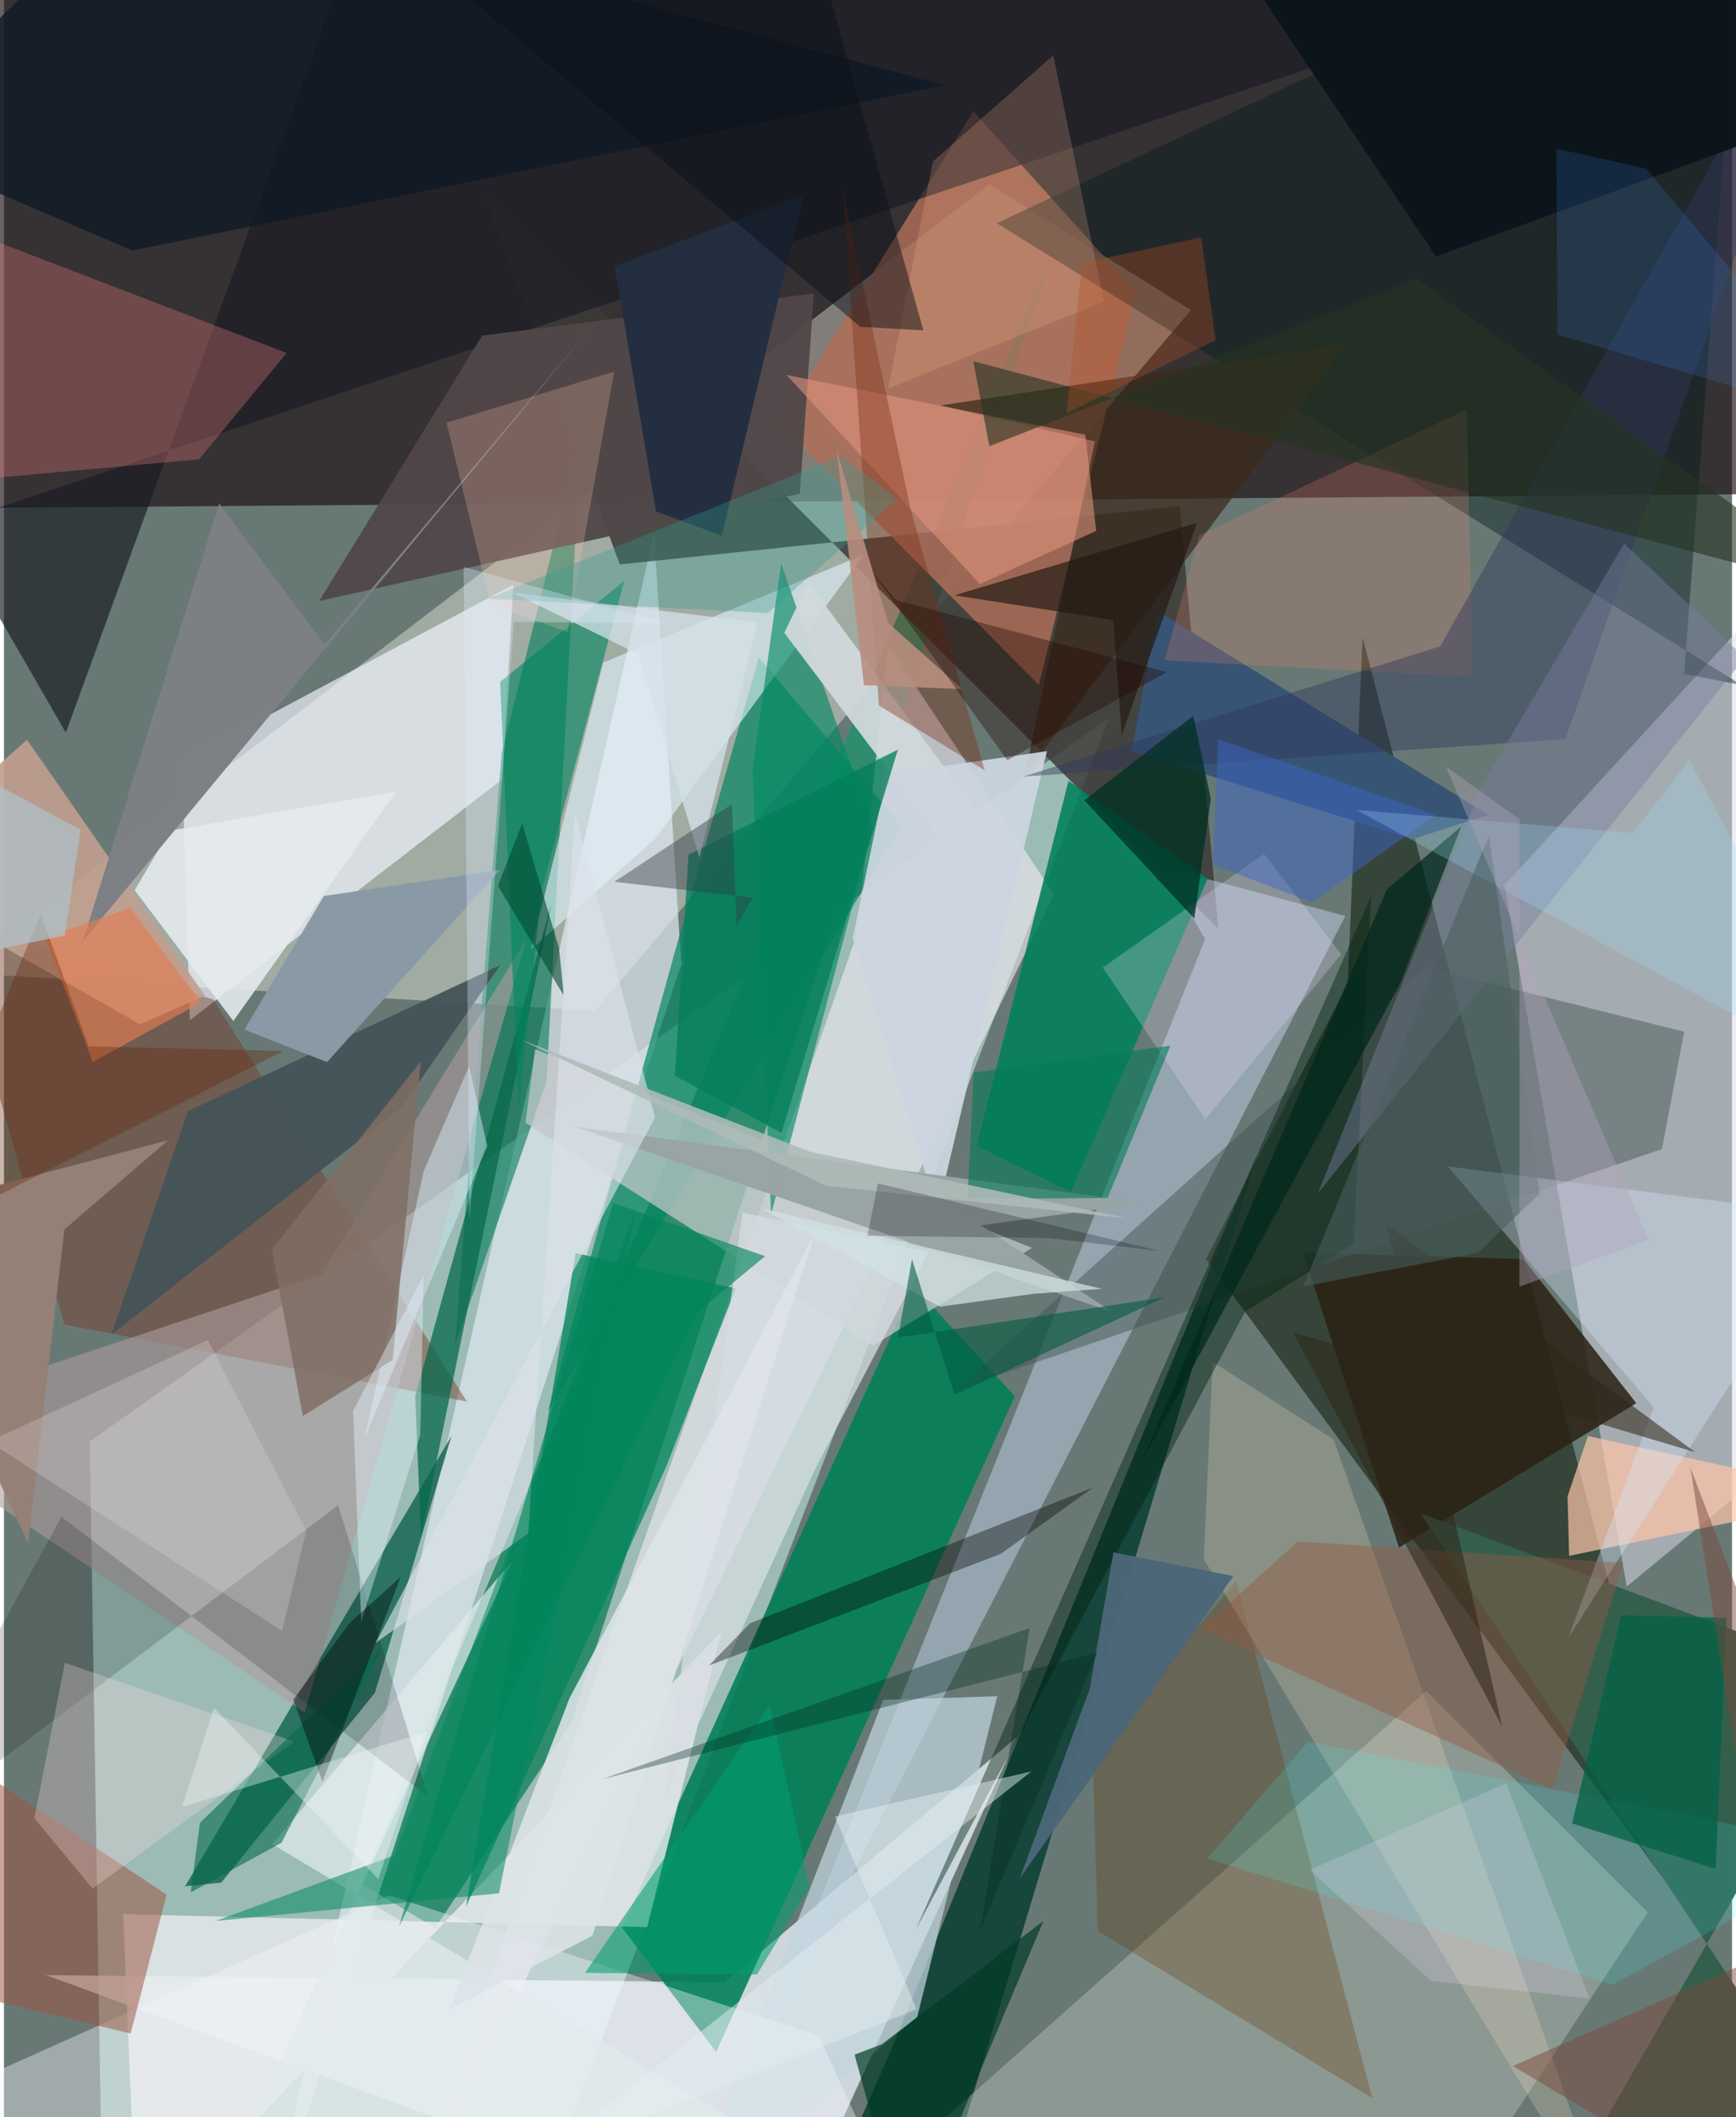 <svg xmlns="http://www.w3.org/2000/svg" width="228" height="278" viewBox="0 0 836 1024"><path fill="#687975" d="M0 0h836v1024H0z"/><path fill="#1c0c10" fill-opacity=".651" d="M-62 246.059L-8.176-62H898l-26.346 300.797z"/><path fill="#add1ca" fill-opacity=".745" d="M41.506 697.203L47.816 1086l209.704-17.12 277.22-721.854z"/><path fill="ivory" fill-opacity=".373" d="M285.877 488.875l288.398-338.91-97.642-60.776L-22.17 470.52z"/><path fill="#2e8c6c" fill-opacity=".984" d="M274.534 833.063L508.33 118.968 172.72 910.99l35.938 21.518z"/><path fill="#f0f7fe" fill-opacity=".741" d="M377.825 1086L490.09 840.104l-141.475 118.64-328.384-3.482z"/><path fill="#182516" fill-opacity=".624" d="M650.04 475.925l-68.515 132.984L819.48 931.257l-162.228-623.01z"/><path fill="#dddbe9" fill-opacity=".514" d="M898 240.299l-16.633 447.575-96.313 79.468L725.93 428.12z"/><path fill="#dfe7f1" fill-opacity=".722" d="M126.003 1086l188.478-828.028 13.652 215.807 1.734-14.288z"/><path fill="#3d3a37" fill-opacity=".847" d="M232.088 93.677l65.822 179.322 270.83-28.201 18.768 204.359z"/><path fill="#008057" fill-opacity=".886" d="M440.183 621.973l48.874 53.384-144.535 317.066-45.558-60.164z"/><path fill="#f0eaf5" fill-opacity=".612" d="M189.794 1086L412.75 451.606l14.956-139.808 80.235 120.733z"/><path fill="#f2f6ff" fill-opacity=".667" d="M89.935 493.448l-3.799-125.12L246.45 282.81l-5.582 94.24z"/><path fill="#048661" fill-opacity=".702" d="M434.203 399.422L263.26 682.452l62.67-227.03 39.257-137.44z"/><path fill="#053c30" fill-opacity=".831" d="M429.488 990.768L387.648 1086h59.215l159.298-527.566z"/><path fill="#085f4a" fill-opacity=".765" d="M105.113 910.574l-17.467 1.744 128.863-217.792-37.05 124.205z"/><path fill="#cacec7" fill-opacity=".365" d="M795.174 924.93l-89.338 135.342L385.839 1086l302.255-268.144z"/><path fill="#0a7f5e" fill-opacity=".631" d="M262.503 522.898l-44.414 128.256 22.675-286.671L279.02 210.88z"/><path fill="#cce0fa" fill-opacity=".435" d="M362.371 999.704l218.72-545.475-20.147-34.784 87.976 23.567z"/><path fill="#af6f58" fill-opacity=".816" d="M500.691 331.289L375.13 204.892 468.953 53.92l78.499 87.142z"/><path fill="#00805b" fill-opacity=".878" d="M582.354 424.881l-66.196 151.674-45.6-22.241 44.437-176.61z"/><path fill="#c3c7ca" fill-opacity=".733" d="M497.32 603.558l-76.835 47.264L252.271 542.97l4.684-35.48z"/><path fill="#e7eaed" fill-opacity=".816" d="M311.157 932.068l35.96-143.018L64.403 1086l-6.746-160.183z"/><path fill="#783a28" fill-opacity=".451" d="M29.208 640.626l194.782 37.266-122.663-194.429-128.206-39.885z"/><path fill="#191a23" fill-opacity=".663" d="M181.68-62l676.915 18.962-886.56 297.1 57.902 100.327z"/><path fill="#00191c" fill-opacity=".416" d="M840.752 331.385l-27.943-5.494L842.202-62l-361.92 169.939z"/><path fill="#2b2013" fill-opacity=".847" d="M674.889 748.498l-46.397-142.586 106.638 3.056 54.56 69.718z"/><path fill="#35604e" fill-opacity=".996" d="M685.13 731.82L898 811.294l-152.097 264.164 132.613-53.138z"/><path fill="#e3f3fd" fill-opacity=".604" d="M289.935 320.44l-35.069 138.895 60.03-53.487 101.027-137.593z"/><path fill="#504749" fill-opacity=".953" d="M231.362 162.3L152.53 290.673l232.502-51.9 6.757-96.886z"/><path fill="#f58182" fill-opacity=".302" d="M136.773 170.72l-42.411 51.442L-62 236.346l4.544-140.137z"/><path fill="#c1d4dd" fill-opacity=".722" d="M441.811 975.498l38.695-155.083-55.151 1.776-95.522 246.31z"/><path fill="#415352" fill-opacity=".467" d="M802.108 555.756L460.37 672.186l227.38-204.392 125.084 31.23z"/><path fill="#ffc6a9" fill-opacity=".698" d="M898 723.362l-131.742-28.817-9.827 29.182.76 28.781z"/><path fill="#c09f8e" fill-opacity=".906" d="M65.872 495.383l31.364-13.828-86.11-123.762L-62 423.042z"/><path fill="#008862" fill-opacity=".624" d="M362.128 372.62l8.979 214.672 49.199-186.417-44.329-128.48z"/><path fill="#ae9c9e" fill-opacity=".592" d="M-62 688.152l207.467 140.09 107.58-374.58-99.58 162.744z"/><path fill="#f6f6fd" fill-opacity=".396" d="M186.362 916.726L-62 1027.999 440.71 1086l-46.512-101.328z"/><path fill="#d1d8dc" fill-opacity=".941" d="M482.972 409.236l3.875 41.66-109.33-144.835 11.72-24.342z"/><path fill="#653701" fill-opacity=".282" d="M529.115 933.979l-2.486-86.81 69.53-82.467 65.777 250.017z"/><path fill="#00855b" fill-opacity=".749" d="M320.53 708.979l-96.975 213.12 53.013-316.02L354 623.165z"/><path fill="#375475" d="M681.484 405.894l-135.926-42.531 12.585-67.817 159.878 98.512z"/><path fill="#08694b" fill-opacity=".741" d="M198.942 675.312l65.886-238.132-43.672 211.05-19.373 95.406z"/><path fill="#9c543f" fill-opacity=".525" d="M-62 954.003l123.29 29.539 17.379-67.175-102.799-68.212z"/><path fill="#ffeac6" fill-opacity=".216" d="M580.464 754.066l4.276-95.358 58.481 37.492 137.611 389.324z"/><path fill="#d9eaff" fill-opacity=".341" d="M886.953 588.285l-188.54-24.14 99.671 116.5-41.324 111.548z"/><path fill="#01210f" fill-opacity=".439" d="M600.41 634.467L441.19 933.149l220.157-499.662-8.425 167.908z"/><path fill="#445258" fill-opacity=".937" d="M240.106 466.802L89.05 537.447 51.973 645.473l140.282-109.858z"/><path fill="#0f1a25" fill-opacity=".792" d="M-62 67.9L69.86-62 455.095 41.217 62.067 121.18z"/><path fill="#3a2919" fill-opacity=".722" d="M649.929 166.246L493.804 374.931l34-161.446-74.854-17.362z"/><path fill="#00865f" fill-opacity=".608" d="M248.92 538.195l10.999-106.803 40.198-150.45-60.051 48.855z"/><path fill="#ccd6e0" fill-opacity=".929" d="M410.635 453.8l16.412-79.311 77.522-11.19-52.972 222.699z"/><path fill="#99a4a4" fill-opacity=".996" d="M536.114 634.566l-63.595-41.938 79.657-10.868-275.807-36.738z"/><path fill="#925a43" fill-opacity=".439" d="M578.866 787.865l47.104-42.356 157.458 10.452-34.331 109.458z"/><path fill="#e2957e" fill-opacity=".58" d="M523.12 210.272l5.276 46.486-56.284 25.727-93.57-101.142z"/><path fill="#e1e9ec" fill-opacity=".714" d="M454.574 1086L129.756 891.952l116.366-137.26L92.2 1086z"/><path fill="#7e2e15" fill-opacity=".392" d="M423.295 341.21L405.73 91.655l33.04 155.392 35.689 125.554z"/><path fill="#d7dde3" fill-opacity=".745" d="M392.533 710.297l-73.239 160.039 37.957-283.856 89.97 19.166z"/><path fill="#e6ebee" fill-opacity=".882" d="M110.956 493.84l78.772-111.032-109.501 18.969-16.956 28.787z"/><path fill="#000507" fill-opacity=".173" d="M161.675 728.004l43.544 140.962L27.834 733.635-62 897.059z"/><path fill="#7d8186" fill-opacity=".996" d="M104.137 243.585L38.12 455.318l243.446-294.05-126.363 150.447z"/><path fill="#242e41" fill-opacity=".992" d="M315.405 247.298l31.883 11.834L386.73 94.044l-91.249 34.84z"/><path fill="#ec806a" fill-opacity=".239" d="M710.621 327.502l-2.946-129.477-129.462 61.026-16.692 60.274z"/><path fill="#2e375d" fill-opacity=".435" d="M755.325 357.47L493.08 375.58l201.797-62.97L898-48.438z"/><path fill="#ffc3a7" fill-opacity=".243" d="M214.094 204.423l21.324 87.963 37.28 13.233 22.514-125.881z"/><path fill="#d9effb" fill-opacity=".467" d="M233.815 554.27l-8.806-38.566-21.917 50.683-28.574 128.998z"/><path fill="#dde4e9" fill-opacity=".871" d="M284.613 936.31l107.456-339.471-118.496 224.58-57.986 150.318z"/><path fill="#806e63" fill-opacity=".847" d="M144.58 684.884l43.455-27.134 13.59-144.272-72.016 90.817z"/><path fill="#f5e1ff" fill-opacity=".243" d="M646.898 461.583l-37.303-48.614-78.03 55.026 49.66 73.368z"/><path fill="#030704" fill-opacity=".384" d="M360.964 785.116L340.97 805.61l141.23-54.043 44.811-32.16z"/><path fill="#39ffff" fill-opacity=".149" d="M898 894.43l-119.85 65.535-195.958-61.073 48.721-56.56z"/><path fill="#777c9c" fill-opacity=".443" d="M635.551 577.362l206.623-259.311-58.37-55.113-69.014 117.244z"/><path fill="#0d151c" fill-opacity=".98" d="M692.763 124.05L567.899-62H898V49.087z"/><path fill="#008960" fill-opacity=".537" d="M102.378 929.109l137.108-13.389 66.433-331.597-117.18 313.321z"/><path fill="#002f22" fill-opacity=".749" d="M575.866 444.26l7.977-57.979-8.485-40.06-52.662 40.85z"/><path fill="#ffe1e5" fill-opacity=".278" d="M42.84 913.457l97.591-71.116-110.96-38.074-14.77 75.098z"/><path fill="#ffba92" fill-opacity=".208" d="M507.646 26.758l-58.264 51.355-21.692 109.863 104.417-42.14z"/><path fill="#027a58" fill-opacity=".6" d="M533.915 579.417l-67.785.523 3.022-61.228 95.184-12.97z"/><path fill="#006244" fill-opacity=".737" d="M828.087 903.935l-69.471-22.005 23.77-100.768 50.902 1.332z"/><path fill="#003a25" fill-opacity=".694" d="M436.832 1086l-25.337-92.224 13.144-5.024 78.22-59.644z"/><path fill="#8999a6" d="M239.832 420.808l-83.53 92.886-39.988-15.702 38.436-64.616z"/><path fill="#037d5b" fill-opacity=".765" d="M376.172 547.882l56.278-185.31-101.274 50.745-6.601 107.068z"/><path fill="#d4e1ea" fill-opacity=".749" d="M364.622 301.045L336.419 414.78l-29.612-98.453-60.913-29.756z"/><path fill="#0c1018" fill-opacity=".475" d="M390.643-33.852l54.146 193.659-30.52-1.748-213.023-178.96z"/><path fill="#221912" fill-opacity=".675" d="M577.112 252.935l-117.323 34.996 76.835 11.966 4.128 55.514z"/><path fill="#2d2619" fill-opacity=".557" d="M724.85 835.162l-55.931-242.937L818.224 702.4l-194.665-58.13z"/><path fill="#d0e2e3" fill-opacity=".733" d="M452.8 631.988l45.285-6.218 32.992-2.42-164.727-38.912z"/><path fill="#3d67cb" fill-opacity=".471" d="M584.863 418.156l47.986 18.291 59.882-42.293-105.378-36.648z"/><path fill="#015a40" fill-opacity=".58" d="M432.513 646.95l6.767-37.97 20.528 65.733 101.891-47.296z"/><path fill="#948075" fill-opacity=".992" d="M29.214 594.645l50.217-43.15L-62 588.898l73.7 157.396z"/><path fill="#3b9bff" fill-opacity=".153" d="M898 205.097L794.495 81.621l-43.378-9.736.321 89.91z"/><path fill="#e7f2ff" fill-opacity=".42" d="M201.416 693.82l1.592-76.92-34.1 65.425 3.898 102.106z"/><path fill="#e2d9d8" fill-opacity=".278" d="M134.495 788.826l-141.818-91.58 105.955-49.128 47.628 92.333z"/><path fill="#e27d53" fill-opacity=".655" d="M42.933 513.681l-22.947-60.167 41.19-14.386 34.192 45.694z"/><path fill="#01271d" fill-opacity=".722" d="M669.036 430.168l35.97-30.456-29.564 75.956-125.133 231.539z"/><path fill="#339c91" fill-opacity=".333" d="M234.113 289.558l135.406 6.953 62.765-55.249-27.222-20.713z"/><path fill="#009d6d" fill-opacity=".561" d="M364.276 955.03l25.565-42.35-19.358-87.843L281.08 954.23z"/><path fill="#026a49" fill-opacity=".58" d="M134.24 891.297l-43.905 23.989 4.478-33.666 88.51-85.336z"/><path fill="#004932" fill-opacity=".596" d="M268.508 458.512l-17.801-60.219-11.73 30.16 31.877 53.163z"/><path fill="#7b483a" fill-opacity=".482" d="M898 925.05l-168.038 74.203L875.22 1086l-59.4-376.302z"/><path fill="#dbe2ea" fill-opacity=".624" d="M179.782 794.658l73.845-53.013 22.578-348.862 38.772 147.672z"/><path fill="#652100" fill-opacity=".333" d="M41.004 506.127l94.366 2.168-183.414 92.829 65.83-159.08z"/><path fill="#9bdbf5" fill-opacity=".271" d="M788.016 402.88l-133.769-11.144L898 523.865l-82.635-156.34z"/><path fill="#4b605f" fill-opacity=".557" d="M628.427 622.218l84.534-16.193 29.97-28.698-24.525-173.232z"/><path fill="#b88d7e" fill-opacity=".894" d="M427.803 301.31l35.841 31.991-47.593-1.92-13.14-113.378z"/><path fill="#253422" fill-opacity=".608" d="M476.694 215.806l206.678-80.924L898 288.303 468.938 174.717z"/><path fill="#e2d5f1" fill-opacity=".239" d="M690.253 958.025l-58.476-53.598 94.92-41.89 40.365 104.115z"/><path fill="#e1efff" fill-opacity=".329" d="M246.68 300.759l74.658.8-98.974-27.385 2.838 315.357z"/><path fill="#4c6778" fill-opacity=".965" d="M594.745 762.313l-58.003-11.515-11.53 66.15-33.81 91.608z"/><path fill="#000507" fill-opacity=".416" d="M167.294 784.916l24.62-22.254-37.84 99.099-14.134-39.79z"/><path fill="#303b45" fill-opacity=".427" d="M362.24 434.212l-66.949-7.728 56.898-37.581 2.22 58.742z"/><path fill="#afc2ca" fill-opacity=".733" d="M-25.174 367.799l62.242 33.516-7.616 51.199L-62 471.116z"/><path fill="#210700" fill-opacity=".365" d="M419.554 275.887l12.053 14.363 131.013 34.828-77.257 42.63z"/><path fill="#f0f9f9" fill-opacity=".38" d="M204.82 837.6l-23.718 71.191-79.53-82.763-15.405 47.886z"/><path fill="#008459" fill-opacity=".624" d="M368.228 607.574l-32.641 27.003L191.148 931.8 294.7 581.814z"/><path fill="#00291f" fill-opacity=".349" d="M528.898 799.39l-56.644 134.447 23.922-146.397-206.885 73.103z"/><path fill="#b34e23" fill-opacity=".349" d="M586.159 164.565l-72.131 35.237 7.515-72.6 57.671-12.391z"/><path fill="#b2a4bb" fill-opacity=".396" d="M795.655 599.78l-98.007-228.9 35.526 25.391-.025 226.04z"/><path fill="#e3edf2" fill-opacity=".475" d="M402.01 878.597l39.522 93.183-183.572 73.166L497.038 856.79z"/><path fill="#aebbb7" fill-opacity=".882" d="M389.728 556.974L250.305 502.97l147.355 70.52 146.473 15.872z"/><path fill="#060010" fill-opacity=".231" d="M559.279 605.063l-53.657-6.232-87.932-1.141 5.138-25.314z"/></svg>
